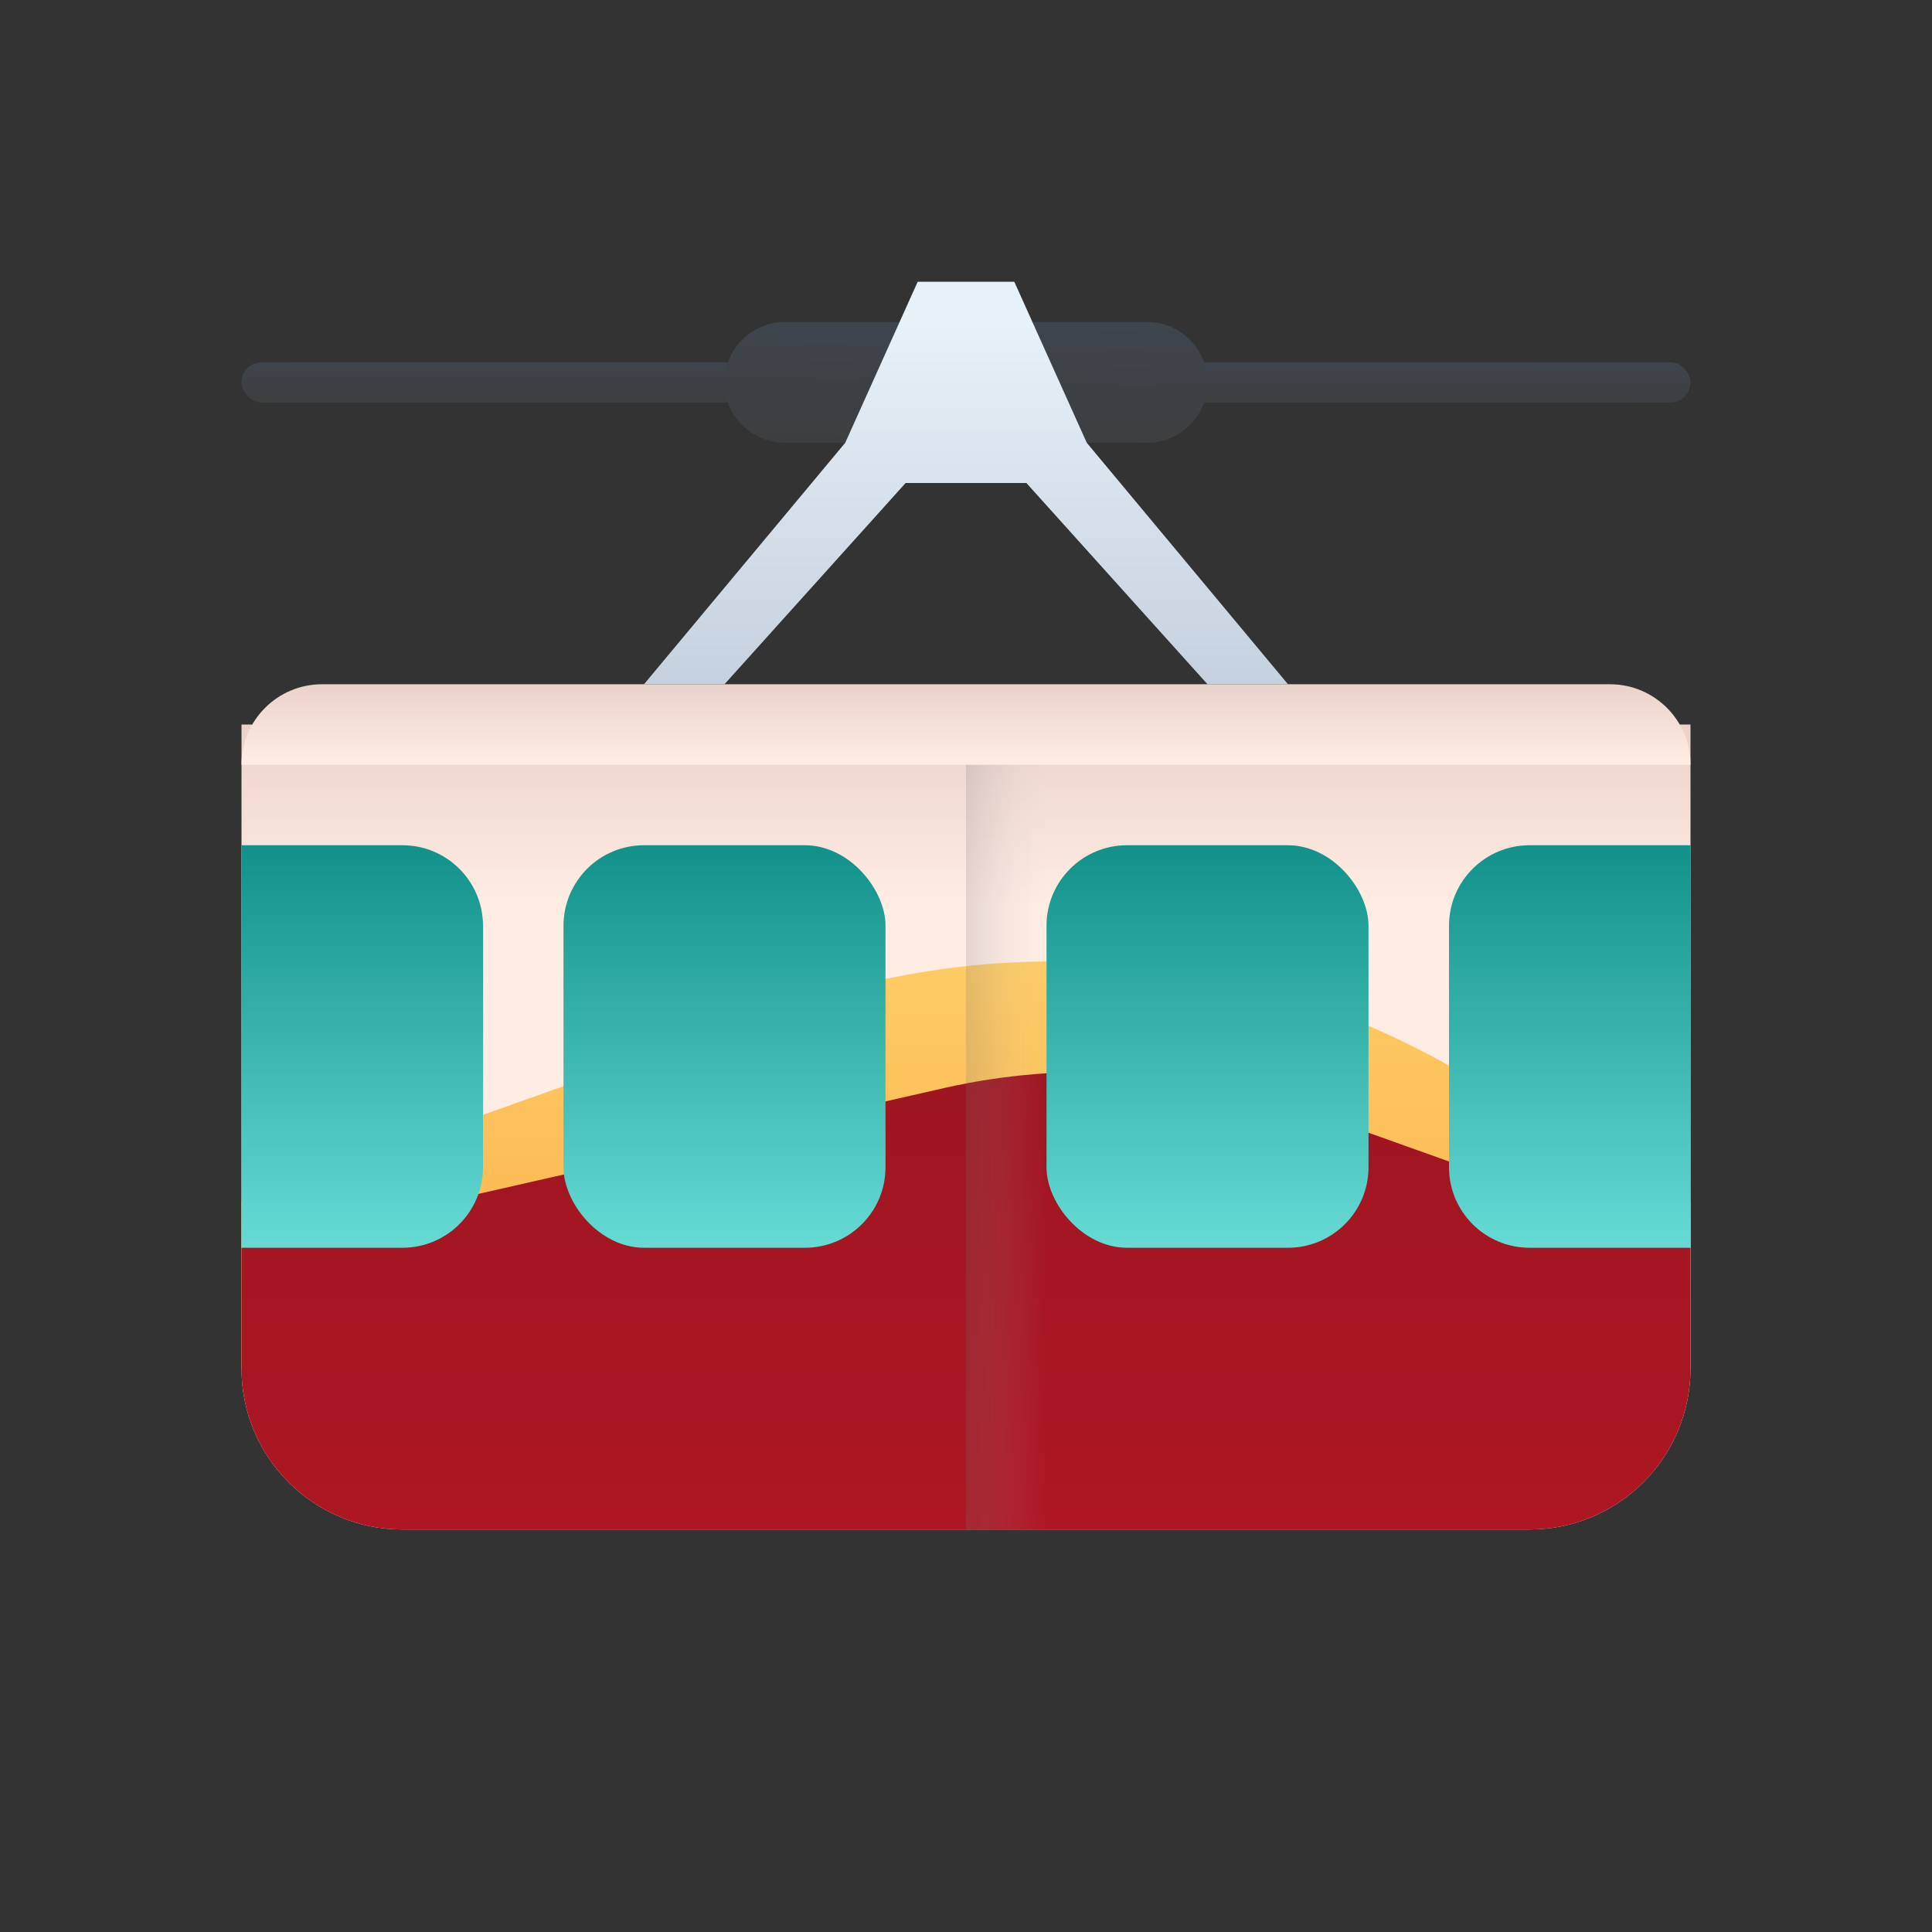 <svg width="24" height="24" viewBox="0 0 24 24" fill="none" xmlns="http://www.w3.org/2000/svg">
<rect x="0" y="0" width="24" height="24" fill="#333333" stroke="none"/>
<path d="M3 9H21V17C21 18.105 20.105 19 19 19H5C3.895 19 3 18.105 3 17V9Z" fill="url(#paint0_linear_1_3093)"/>
<path d="M3 14.917L9.724 12.523C12.441 11.555 15.444 11.808 17.961 13.216L21 14.917V17H3V14.917Z" fill="url(#paint1_linear_1_3093)"/>
<path d="M3 15.5L11.729 13.516C13.212 13.179 14.761 13.272 16.193 13.783L21 15.5V17C21 18.105 20.105 19 19 19H5C3.895 19 3 18.105 3 17V15.5Z" fill="url(#paint2_linear_1_3093)"/>
<rect x="3" y="4.5" width="18" height="0.5" rx="0.25" fill="url(#paint3_linear_1_3093)"/>
<path d="M9 4.75C9 4.336 9.336 4 9.75 4H14.25C14.664 4 15 4.336 15 4.75C15 5.164 14.664 5.5 14.25 5.5H9.75C9.336 5.5 9 5.164 9 4.75Z" fill="url(#paint4_linear_1_3093)"/>
<path d="M16 8.5H15L12.75 6H11.25L9 8.5H8L10.5 5.5L11.4 3.5H12.6L13.5 5.5L16 8.5Z" fill="url(#paint5_linear_1_3093)"/>
<path d="M3 10.5H5C5.552 10.5 6 10.948 6 11.5V14.5C6 15.052 5.552 15.5 5 15.5H3V10.5Z" fill="url(#paint6_linear_1_3093)"/>
<rect x="13" y="10.5" width="4" height="5" rx="1" fill="url(#paint7_linear_1_3093)"/>
<path d="M18 11.5C18 10.948 18.448 10.5 19 10.5H21V15.5H19C18.448 15.5 18 15.052 18 14.5V11.5Z" fill="url(#paint8_linear_1_3093)"/>
<rect x="7" y="10.5" width="4" height="5" rx="1" fill="url(#paint9_linear_1_3093)"/>
<g style="mix-blend-mode:multiply">
<rect x="12" y="9" width="1" height="10" fill="url(#paint10_linear_1_3093)" fill-opacity="0.2"/>
</g>
<path d="M3 9.5C3 8.948 3.448 8.5 4 8.5H20C20.552 8.5 21 8.948 21 9.5H3Z" fill="url(#paint11_linear_1_3093)"/>
<defs>
<linearGradient id="paint0_linear_1_3093" x1="12" y1="9" x2="12" y2="11.25" gradientUnits="userSpaceOnUse">
<stop stop-color="#EBD2CB"/>
<stop offset="1" stop-color="#FFEDE4"/>
</linearGradient>
<linearGradient id="paint1_linear_1_3093" x1="11.1" y1="11" x2="11.1" y2="19" gradientUnits="userSpaceOnUse">
<stop stop-color="#FFD06A"/>
<stop offset="1" stop-color="#F9A640"/>
</linearGradient>
<linearGradient id="paint2_linear_1_3093" x1="12" y1="10.75" x2="12" y2="19" gradientUnits="userSpaceOnUse">
<stop stop-color="#981521"/>
<stop offset="1" stop-color="#AE1623"/>
</linearGradient>
<linearGradient id="paint3_linear_1_3093" x1="12" y1="4.485" x2="11.999" y2="5.019" gradientUnits="userSpaceOnUse">
<stop stop-color="#3E454D"/>
<stop offset="1" stop-color="#3D3E3F"/>
</linearGradient>
<linearGradient id="paint4_linear_1_3093" x1="12" y1="3.955" x2="11.967" y2="5.556" gradientUnits="userSpaceOnUse">
<stop stop-color="#3E454D"/>
<stop offset="1" stop-color="#3D3E3F"/>
</linearGradient>
<linearGradient id="paint5_linear_1_3093" x1="12" y1="4" x2="12" y2="8.5" gradientUnits="userSpaceOnUse">
<stop stop-color="#E7F1F9"/>
<stop offset="1" stop-color="#C6D1DF"/>
</linearGradient>
<linearGradient id="paint6_linear_1_3093" x1="4.393" y1="15.5" x2="4.393" y2="10.5" gradientUnits="userSpaceOnUse">
<stop stop-color="#65DBD4"/>
<stop offset="1" stop-color="#11918A"/>
</linearGradient>
<linearGradient id="paint7_linear_1_3093" x1="14.857" y1="15.5" x2="14.857" y2="10.5" gradientUnits="userSpaceOnUse">
<stop stop-color="#65DBD4"/>
<stop offset="1" stop-color="#11918A"/>
</linearGradient>
<linearGradient id="paint8_linear_1_3093" x1="19.393" y1="15.5" x2="19.393" y2="10.5" gradientUnits="userSpaceOnUse">
<stop stop-color="#65DBD4"/>
<stop offset="1" stop-color="#11918A"/>
</linearGradient>
<linearGradient id="paint9_linear_1_3093" x1="8.857" y1="15.5" x2="8.857" y2="10.5" gradientUnits="userSpaceOnUse">
<stop stop-color="#65DBD4"/>
<stop offset="1" stop-color="#11918A"/>
</linearGradient>
<linearGradient id="paint10_linear_1_3093" x1="13" y1="14.25" x2="12" y2="14.25" gradientUnits="userSpaceOnUse">
<stop stop-color="#D9D9D9" stop-opacity="0"/>
<stop offset="1" stop-color="#737373"/>
</linearGradient>
<linearGradient id="paint11_linear_1_3093" x1="12" y1="8.5" x2="12" y2="9.5" gradientUnits="userSpaceOnUse">
<stop stop-color="#EBD2CB"/>
<stop offset="1" stop-color="#FFEDE4"/>
</linearGradient>
</defs>
</svg>

